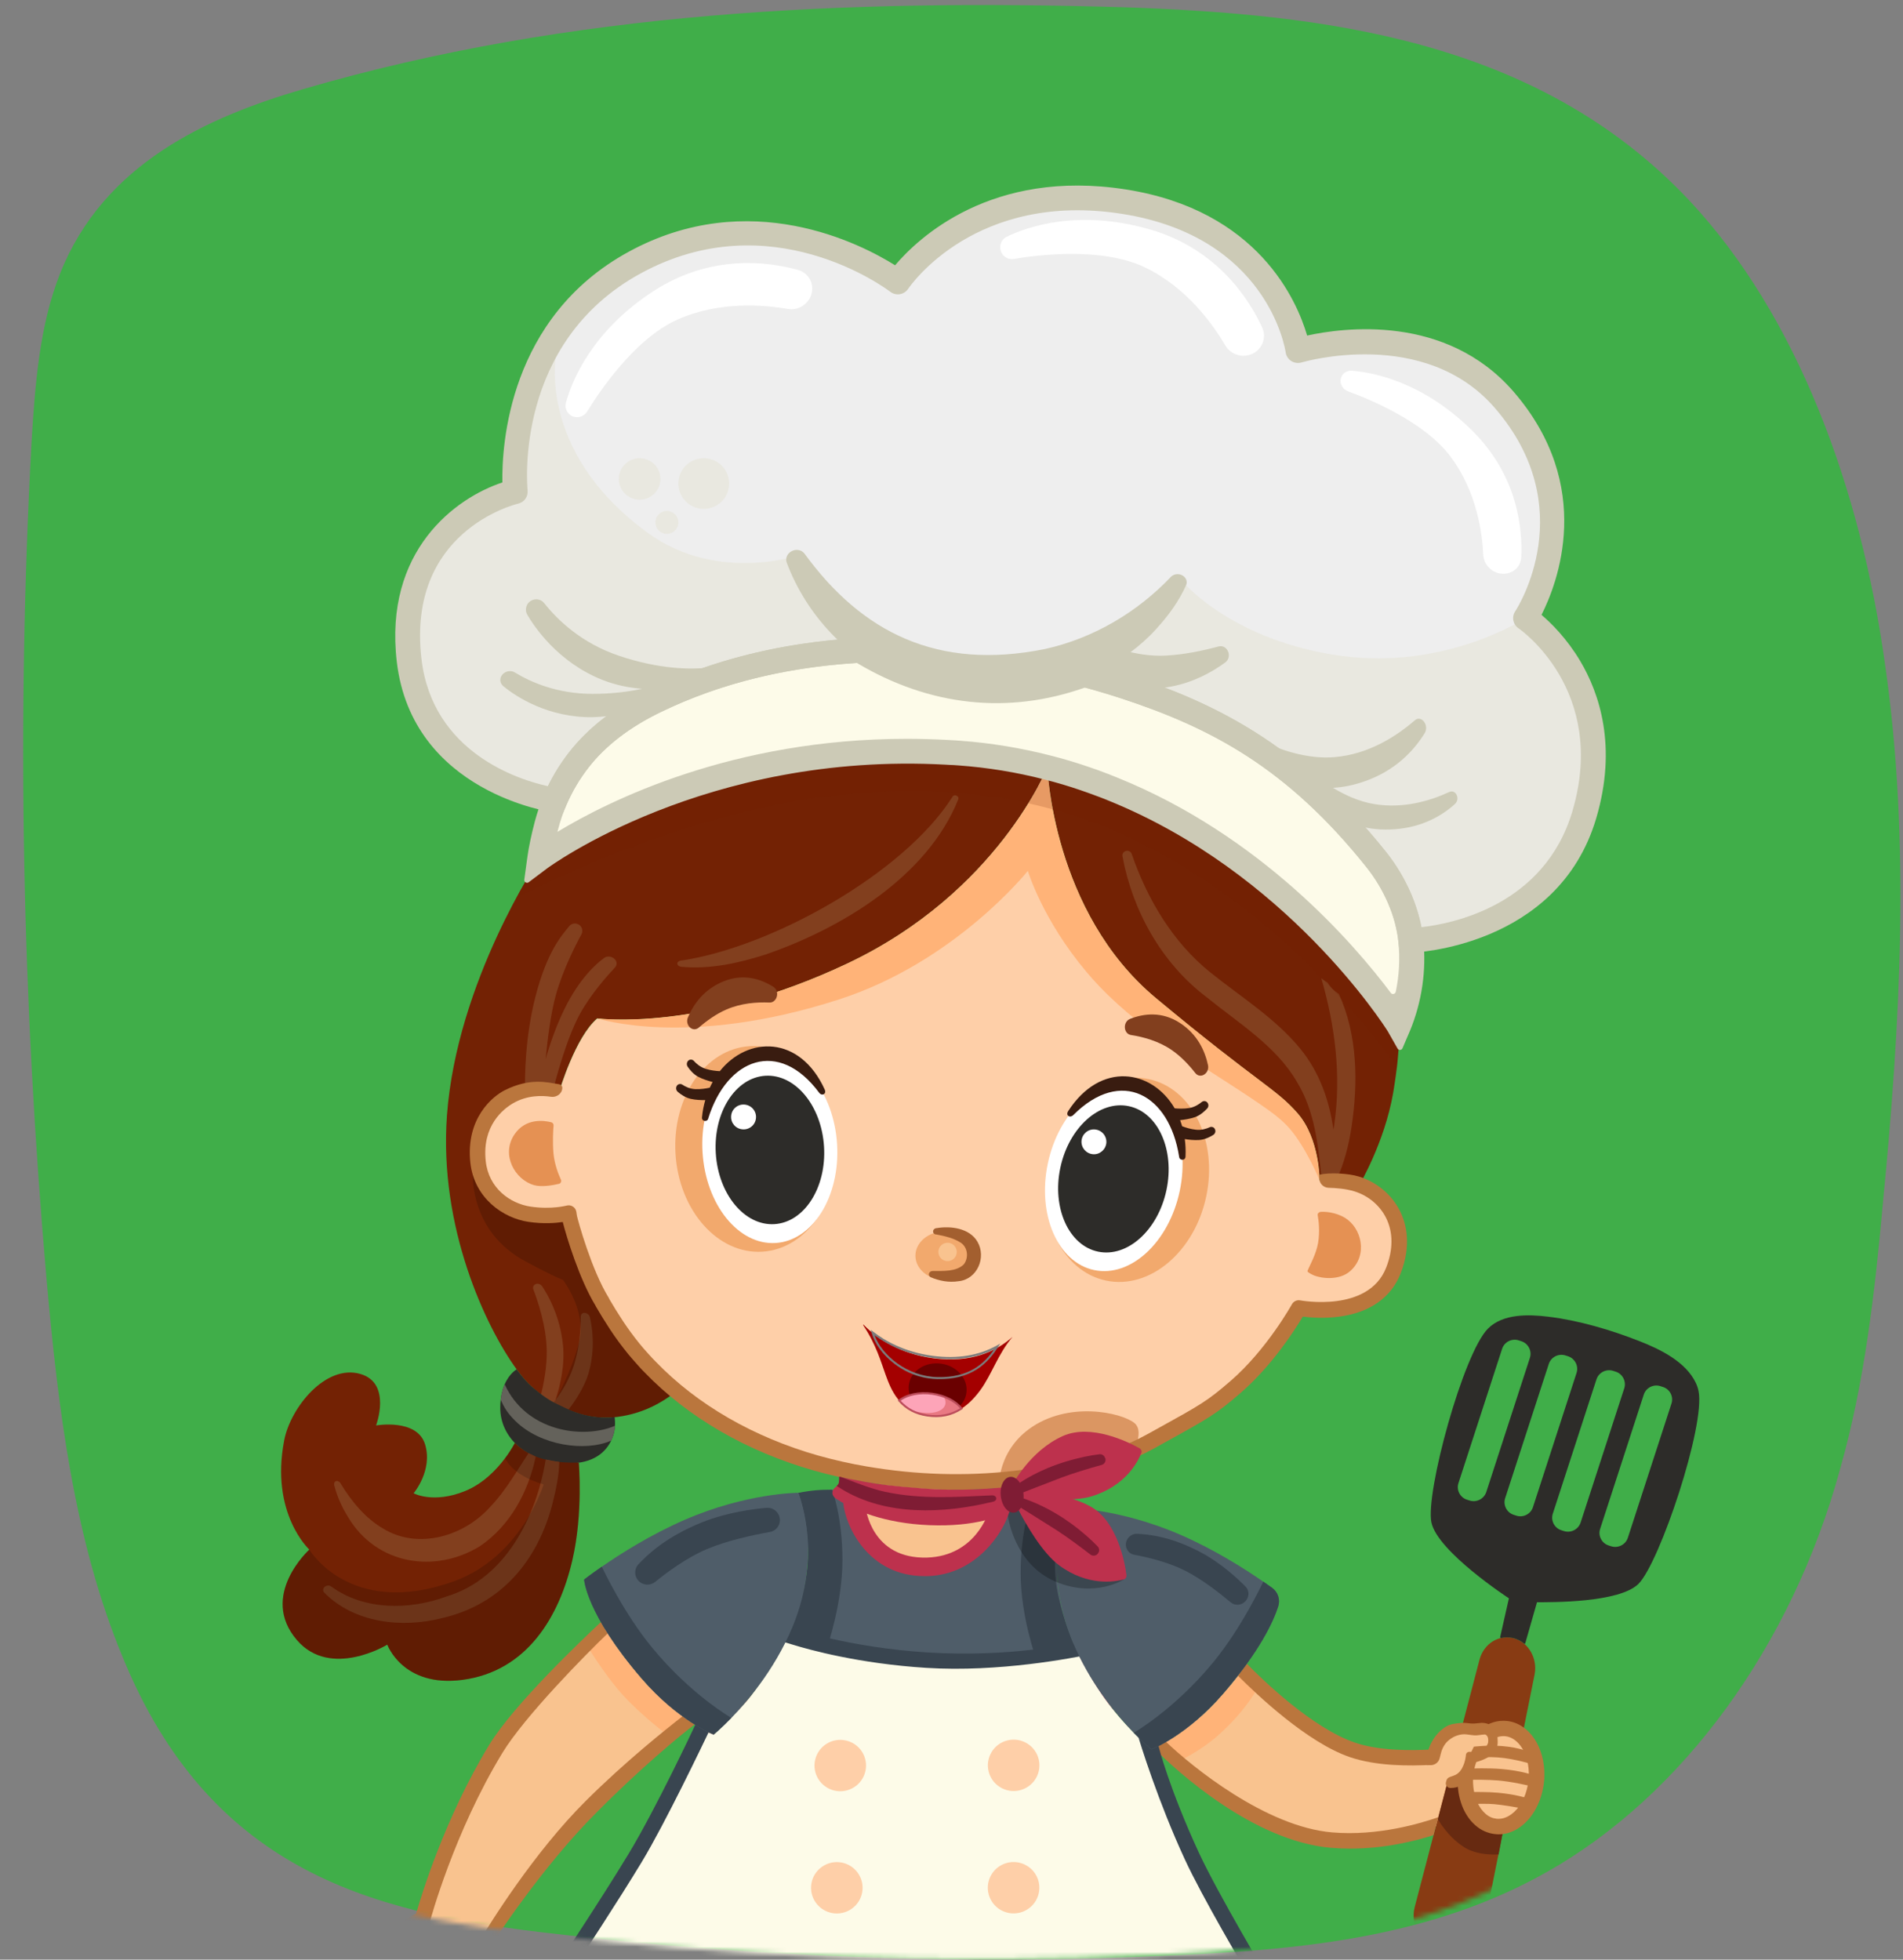 <svg width="369" height="380" viewBox="0 0 369 380" fill="none" xmlns="http://www.w3.org/2000/svg">
<rect x="0" y="0" width="369" height="380" fill="#808080" stroke="none"/>
<path d="M228.574 379.121C252.971 378.001 277.815 375.536 299.973 362.991C326.16 348.204 347.422 319.304 356.823 284.803C361.523 268.224 363.537 250.75 365.104 233.275C368.462 198.774 370.476 163.377 365.552 129.1C360.852 94.823 348.542 61.218 327.503 38.815C297.958 7.45 256.328 2.745 217.831 1.401C164.562 -0.167 110.845 2.073 58.695 17.307C40.342 22.684 20.198 31.645 11.693 52.929C7.665 63.01 6.769 74.66 6.098 86.086C3.188 139.854 4.307 194.07 9.007 247.837C11.246 273.153 14.379 298.693 23.779 321.32C40.566 362.318 71.229 370.608 104.578 374.64C145.761 379.569 187.168 381.137 228.574 379.121Z" fill="#40AE49"/>
<mask id="mask0_342_12179" style="mask-type:alpha" maskUnits="userSpaceOnUse" x="0" y="0" width="365" height="380">
<path d="M224.574 379.121C248.971 378.001 273.815 375.536 295.973 362.991C322.16 348.204 343.422 319.304 352.823 284.803C357.523 268.224 359.537 250.75 361.104 233.275C364.462 198.774 366.476 163.377 361.552 129.1C356.852 94.823 344.542 61.218 323.503 38.815C293.958 7.45 252.328 2.745 213.831 1.401C160.562 -0.167 106.845 2.073 54.695 17.307C36.342 22.684 16.198 31.645 7.693 52.929C3.665 63.01 2.769 74.66 2.098 86.086C-0.812 139.854 0.307 194.07 5.007 247.837C7.246 273.153 10.379 298.693 19.779 321.32C36.566 362.318 67.229 370.608 100.578 374.64C141.761 379.569 183.168 381.137 224.574 379.121Z" fill="#40AE49"/>
</mask>
<g mask="url(#mask0_342_12179)">
<g clip-path="url(#clip0_342_12179)">
<g clip-path="url(#clip1_342_12179)">
<path d="M203.085 148.819C203.085 148.819 193.482 172.982 164.404 186.79C136.022 200.241 115.78 197.483 115.78 197.483C111.567 201.095 108.479 211.486 108.479 211.486C108.479 211.486 103.553 209.743 98.644 212.607C95.181 214.636 91.968 218.746 92.646 225.222C92.967 228.283 94.377 230.685 96.27 232.375C98.126 234.048 100.447 235.062 102.624 235.4C107.051 236.058 110.246 235.169 110.246 235.169C110.246 235.169 111.032 241.592 116.762 252.428C116.78 252.499 116.833 252.552 116.851 252.606C117.047 252.979 117.244 253.335 117.458 253.709C119.136 256.734 121.206 259.474 122.884 261.502C123.348 262.072 123.848 262.641 124.33 263.175C124.491 263.371 124.651 263.548 124.83 263.726C125.508 264.456 125.955 264.919 126.044 264.99C126.062 265.007 130.881 269.954 130.881 269.954C130.881 269.954 127.954 272.552 123.438 273.94C121.117 274.651 118.636 275.025 116.208 274.865C114.495 274.758 112.817 274.367 111.21 273.779C109.871 273.281 108.533 272.658 107.265 271.929C105.48 270.915 103.82 269.669 102.392 268.228C101.553 267.374 100.857 266.449 100.161 265.506C94.199 257.321 85.078 238.016 86.666 216.273C88.594 190.259 104.606 166.452 104.606 166.452C128.793 151.826 154.301 144.531 180.344 145.688C181.683 145.741 183.022 145.812 184.36 145.919C190.608 146.4 196.838 147.378 203.085 148.819Z" fill="#732204"/>
<path d="M106.016 261.947C106.07 264.99 105.445 268.264 104.909 270.381C105.195 270.577 106.284 271.698 110.229 273.352C111.567 271.644 113.335 268.886 114.066 266.467C115.566 261.502 114.763 257.018 114.388 255.435C114.299 255.061 113.995 254.741 113.602 254.616C113.37 254.545 113.12 254.563 112.924 254.688C112.728 254.812 112.621 255.026 112.621 255.239C112.621 257.268 112.424 262.125 110.764 266.164C109.907 268.264 108.765 270.096 107.694 271.52C108.604 268.797 109.568 264.812 109.158 260.773C108.586 255.043 106.087 250.862 105.124 249.421C104.891 249.083 104.499 248.887 104.088 248.94C103.838 248.976 103.624 249.101 103.481 249.314C103.356 249.528 103.321 249.795 103.41 250.026C104.213 252.072 105.945 257.09 106.016 261.947Z" fill="#823F1E"/>
<path opacity="0.17" d="M130.899 269.972C130.899 269.972 127.971 272.57 123.455 273.957C121.135 274.669 118.654 275.043 116.226 274.883C114.512 274.776 112.835 274.384 111.228 273.797C109.889 273.299 108.55 272.676 107.283 271.947L107.712 271.502C107.712 271.502 110.764 266.2 112.281 260.239C113.816 254.278 109.175 248.193 109.175 248.193C109.175 248.193 107.89 247.82 101.803 244.546C91.093 238.781 91.682 227.802 91.682 227.802L96.305 232.393C98.162 234.066 100.482 235.08 102.66 235.418C107.087 236.076 110.282 235.187 110.282 235.187C110.282 235.187 111.067 241.61 116.797 252.446C116.815 252.517 116.869 252.57 116.887 252.624C117.083 252.997 117.279 253.353 117.493 253.727C119.171 256.752 121.242 259.492 122.92 261.52C123.384 262.09 123.884 262.659 124.366 263.193C124.526 263.388 124.687 263.566 124.866 263.744C125.544 264.474 125.99 264.936 126.079 265.008C126.062 265.008 130.899 269.954 130.899 269.972Z" fill="#010202"/>
<path d="M261.794 410.714C256.778 416.194 230.342 441.994 177.773 441.994C126.169 441.994 99.715 418.241 92.289 410.252C90.986 408.846 90.914 406.711 92.128 405.234C94.27 402.618 98.144 397.69 103.874 389.647C106.248 386.338 108.925 382.477 111.96 378.046C114.494 374.328 116.833 370.698 118.993 367.228C130.078 349.293 136.04 335.432 136.04 335.432L138.396 336.34C138.396 336.34 138.681 336.606 144.643 330.005C149.695 324.383 152.962 317.07 152.962 317.07C152.962 317.07 166.956 321.233 179.737 321.91C192.5 322.586 208.708 319.988 208.708 319.988C208.708 319.988 211.849 325.788 215.277 330.735C218.704 335.663 223.274 339.24 223.274 339.24C223.274 339.24 223.541 343.955 233.091 364.15C234.751 367.673 236.75 371.338 238.875 375.004C243.337 382.637 248.46 390.27 252.816 396.426C256.957 402.227 260.384 406.729 261.866 408.668C262.348 409.273 262.312 410.145 261.794 410.714Z" fill="#EB5D73"/>
<path d="M250.62 393.295C241.713 409.237 223.845 435.464 182.558 435.464C119.529 435.464 103.874 389.647 103.874 389.647C106.248 386.338 108.926 382.477 111.96 378.046C114.495 374.328 116.833 370.698 118.993 367.228L154.586 347.496L238.875 375.004C243.32 382.655 246.265 387.156 250.62 393.295Z" fill="#CF4969"/>
<path d="M307.188 158.019C300.155 181.737 273.558 182.359 273.558 182.359C272.987 176.843 270.416 171.114 266.846 166.666C251.638 147.61 236.662 139.211 218.222 133.144C215.616 132.29 212.974 131.507 210.279 130.777C209.333 131.133 208.369 131.454 207.423 131.756C196.088 135.244 184.61 134.585 173.561 129.692C171.258 128.678 169.009 127.486 166.76 126.116C166.189 126.151 165.636 126.187 165.064 126.223C160.191 126.561 155.336 127.201 150.57 128.144H150.552C143.269 129.585 136.183 131.792 129.453 134.817C128.632 135.19 127.811 135.564 126.99 135.973C121.367 138.695 116.084 142.379 112.228 147.361C110.371 149.727 108.836 152.343 107.64 155.154C107.64 155.154 107.444 155.136 107.051 155.065C103.249 154.407 81.865 149.763 79.348 128.055C76.171 100.921 99.911 95.334 99.911 95.334C99.911 95.334 98.537 81.687 105.623 68.395C109.051 61.954 114.495 55.602 123.027 50.941C149.927 36.226 174.097 54.695 174.097 54.695C174.097 54.695 187.698 34.34 217.972 39.108C248.264 43.877 251.709 67.986 251.709 67.986C251.709 67.986 276.771 60.3 291.676 77.523C309.847 98.519 295.817 119.853 295.817 119.853C295.817 119.853 295.835 119.853 295.835 119.87C296.602 120.386 314.578 133.108 307.188 158.019Z" fill="#EEEEEE"/>
<path opacity="0.53" d="M307.187 158.018C300.154 181.736 273.557 182.359 273.557 182.359C272.986 176.843 270.416 171.114 266.846 166.666C251.637 147.61 236.661 139.211 218.222 133.144C215.616 132.29 212.974 131.507 210.279 130.777C209.332 131.133 208.369 131.454 207.423 131.756L206.548 129.852L229.985 113.465C229.985 113.465 239.517 124.336 259.956 127.165C280.394 129.995 295.834 119.853 295.834 119.853C295.834 119.853 295.852 119.853 295.852 119.87C296.602 120.386 314.577 133.108 307.187 158.018Z" fill="#E5E3D3"/>
<path opacity="0.53" d="M175.132 132.219C174.828 131.916 170.651 127.699 165.082 126.222C163.065 125.689 160.869 125.511 158.602 125.991C156.674 126.4 153.836 127.183 150.588 128.126H150.57C143.894 130.083 135.451 132.824 129.471 134.799C125.044 136.275 121.956 137.307 121.956 137.307L108.104 150.136L107.033 155.065C103.231 154.406 81.846 149.763 79.33 128.055C76.17 100.921 99.911 95.334 99.911 95.334C99.911 95.334 98.536 81.687 105.623 68.395L107.943 67.897C107.943 67.897 103.481 87.114 125.526 103.27C139.431 113.465 155.978 107.38 155.978 107.38L173.561 129.692L175.132 132.219Z" fill="#E5E3D3"/>
<path d="M270.184 246.343C266.221 256.467 251.816 253.638 251.816 253.638C251.816 253.638 246.872 262.623 239.553 268.958C234.644 273.21 233.52 273.726 223.113 279.491C215.098 283.921 205.816 285.701 196.641 286.733C187.038 287.818 177.22 287.444 167.813 285.843C164.618 285.309 161.423 284.58 158.299 283.708C146.268 280.292 134.737 274.082 126.062 265.061C125.633 264.634 125.241 264.207 124.83 263.762C124.669 263.584 124.509 263.406 124.33 263.21C123.83 262.677 123.348 262.089 122.884 261.538C121.706 260.097 120.582 258.584 119.564 257.018C118.672 255.648 117.744 254.172 116.869 252.641C116.851 252.588 116.815 252.535 116.78 252.463C113.138 246.592 110.389 236.201 110.389 235.934C110.389 235.88 110.264 235.204 110.264 235.204C110.264 235.204 107.051 236.094 102.642 235.436C98.215 234.777 93.325 231.343 92.664 225.258C91.986 218.799 95.199 214.671 98.662 212.643C103.57 209.796 108.497 211.522 108.497 211.522C108.497 211.522 111.567 201.113 115.798 197.519C115.798 197.519 136.058 200.277 164.422 186.825C193.5 172.982 203.085 148.819 203.085 148.819C203.085 148.819 204.067 176.861 224.148 193.551C244.23 210.259 247.425 211.077 251.656 215.952C255.868 220.81 255.868 228.745 255.868 228.834C255.868 228.834 259.885 228.603 263.026 229.564C268.935 231.379 273.522 237.784 270.184 246.343Z" fill="#FECFA8"/>
<path d="M219.686 281.537C211.385 285.398 204.513 286.644 195.338 287.676C195.32 287.658 193.66 288.832 193.66 288.832C193.66 288.832 193.089 280.772 200.979 276.164C208.868 271.573 218.811 274.367 220.292 276.27C221.685 278.068 219.686 281.537 219.686 281.537Z" fill="#DB9662"/>
<path d="M208.708 320.006C200.461 321.376 189.858 322.372 179.737 321.927C161.227 321.127 152.962 317.088 152.962 317.088C157.424 307.479 157.657 300.184 154.818 289.491C154.818 289.491 168.188 287.729 184.45 288.975C195.731 289.829 203.96 291.679 206.834 292.409C206.566 293.103 202.496 303.689 207.387 316.838C207.78 317.924 208.226 318.974 208.708 320.006Z" fill="#4F5D69"/>
<path d="M164.618 287.427C164.618 287.427 167.456 304.864 181.094 304.134C191.858 303.547 194.946 289.758 194.946 289.758L164.618 287.427Z" fill="#F9C38F"/>
<path d="M281.001 153.588C277.342 155.278 272.183 156.844 266.561 155.937C263.508 155.456 260.67 154.104 258.474 152.77C260.402 152.663 262.509 152.271 264.758 151.453C270.523 149.407 274.076 145.67 276.235 142.201C277.199 140.653 275.611 138.571 274.325 139.692C270.738 142.805 265.418 146.222 258.867 146.809C253.334 147.325 247.747 145.154 244.944 143.855C244.052 143.428 243.105 144.211 243.105 145.385C243.105 145.901 243.284 146.382 243.605 146.72C244.837 148.054 248.3 151.311 253.691 152.414C253.726 152.503 253.726 152.592 253.78 152.681C254.958 154.727 259.778 161.63 270.559 160.794C275.807 160.385 279.573 158.196 282.09 155.937C283.215 154.958 282.322 152.983 281.001 153.588Z" fill="#CCCAB6"/>
<path d="M271.183 198.818C273.361 193.533 274.129 187.875 273.557 182.359C272.986 176.843 270.416 171.132 266.846 166.666C251.637 147.627 236.661 139.229 218.204 133.162C214.402 131.916 210.511 130.813 206.53 129.852C192.714 133.98 180.415 132.699 169.42 125.991C154.657 126.489 140.092 129.585 126.99 135.955C121.349 138.695 116.083 142.378 112.21 147.36C110.353 149.727 108.818 152.36 107.622 155.154C106.962 156.702 106.408 158.303 105.98 159.94C105.319 162.413 104.855 164.655 104.605 166.47C104.605 166.47 135.433 143.197 183.575 145.884L184.057 145.919C184.699 145.937 185.36 145.99 186.02 146.044C192 146.489 197.676 147.449 203.067 148.837C205.495 149.46 207.887 150.172 210.189 150.955C211.528 151.399 212.849 151.88 214.152 152.378L214.206 152.396C214.759 152.609 215.312 152.823 215.848 153.054C250.995 167.289 270.398 197.608 271.13 198.782L271.183 198.818Z" fill="#FDFBE9"/>
<path d="M271.184 198.818L271.166 198.782C264.436 186.879 254.458 177.039 243.48 168.997C236.019 163.534 227.576 158.018 218.775 154.14C215.955 152.876 213.081 151.809 210.225 150.955L203.103 148.837C203.103 148.837 204.085 176.861 224.166 193.569C244.248 210.276 247.443 211.077 251.673 215.952C255.904 220.845 255.886 228.834 255.886 228.834C258.956 228.888 260.616 229.066 263.597 229.76C263.597 229.76 268.453 221.575 270.13 211.985C271.755 202.376 271.184 198.818 271.184 198.818Z" fill="#732204"/>
<path d="M255.868 228.834C255.868 228.834 253.262 222.536 250.085 218.87C248.442 216.966 246.336 215.507 244.283 214.084C233.645 206.789 222.131 200.686 213.153 191.238C212.278 190.33 211.439 189.387 210.636 188.427C202.103 178.285 199.301 168.872 199.301 168.872C199.301 168.872 185.306 186.487 162.708 193.8C133.237 203.337 115.78 197.465 115.78 197.465C115.78 197.465 136.04 200.241 164.422 186.772C193.499 172.982 203.085 148.819 203.085 148.819C203.085 148.819 204.067 176.843 224.148 193.551C244.23 210.259 247.425 211.059 251.655 215.935C255.886 220.845 255.868 228.834 255.868 228.834Z" fill="#FFB378"/>
<path d="M138.485 131.543C139.181 130.653 138.467 129.372 137.325 129.479C133.88 129.834 127.811 129.799 119.975 127.148C112.781 124.71 108.158 120.28 105.534 116.97C104.445 115.6 102.231 116.205 101.999 117.949C101.946 118.394 102.017 118.838 102.249 119.212C103.481 121.329 108.086 128.411 116.869 131.863C119.439 132.877 122.045 133.375 124.526 133.571C121.902 134.123 118.689 134.55 114.905 134.55C108.068 134.55 102.963 132.308 99.84 130.404C98.554 129.621 96.805 130.688 97.037 132.112C97.091 132.468 97.287 132.788 97.573 133.037C99.161 134.372 104.945 138.678 113.406 139.051C122.331 139.443 130.006 134.639 131.595 133.589C131.702 133.518 131.773 133.446 131.863 133.357C134.826 132.948 137.057 132.29 137.914 132.005C138.128 131.881 138.342 131.738 138.485 131.543Z" fill="#CCCAB6"/>
<path d="M147.808 242.721C156.429 242.199 162.873 232.853 162.201 221.847C161.53 210.841 153.998 202.343 145.377 202.866C136.757 203.388 130.313 212.734 130.984 223.739C131.656 234.745 139.188 243.244 147.808 242.721Z" fill="#F2A96D"/>
<path d="M150.391 241.034C157.595 240.597 162.933 232.021 162.314 221.878C161.695 211.736 155.354 203.867 148.151 204.304C140.947 204.741 135.609 213.317 136.228 223.459C136.847 233.602 143.188 241.47 150.391 241.034Z" fill="white"/>
<path d="M150.166 237.376C155.962 237.024 160.268 230.299 159.783 222.353C159.299 214.408 154.207 208.252 148.411 208.603C142.615 208.954 138.309 215.68 138.794 223.625C139.278 231.571 144.37 237.727 150.166 237.376Z" fill="#2D2C29"/>
<path d="M146.589 216.771C146.5 218.105 145.34 219.102 144.001 218.995C142.662 218.906 141.662 217.749 141.77 216.415C141.859 215.08 143.019 214.084 144.358 214.191C145.697 214.298 146.696 215.454 146.589 216.771Z" fill="white"/>
<path d="M233.896 231.999C236.174 221.21 231.17 211.025 222.719 209.252C214.268 207.479 205.57 214.788 203.291 225.578C201.013 236.367 206.017 246.552 214.468 248.325C222.919 250.098 231.617 242.789 233.896 231.999Z" fill="#F2A96D"/>
<path d="M228.753 230.962C230.853 221.018 226.83 211.756 219.768 210.274C212.707 208.793 205.279 215.652 203.18 225.596C201.08 235.539 205.102 244.801 212.164 246.283C219.226 247.765 226.653 240.905 228.753 230.962Z" fill="white"/>
<path d="M226.182 230.763C227.827 222.974 224.554 215.693 218.872 214.501C213.189 213.308 207.249 218.656 205.604 226.446C203.959 234.235 207.232 241.516 212.915 242.708C218.597 243.901 224.537 238.553 226.182 230.763Z" fill="#2D2C29"/>
<path d="M209.708 221.237C209.618 222.571 210.618 223.71 211.939 223.817C213.26 223.924 214.42 222.909 214.527 221.593C214.616 220.258 213.617 219.119 212.296 219.013C210.975 218.906 209.815 219.902 209.708 221.237Z" fill="white"/>
<path d="M207.101 215.49C213.438 205.668 223.416 207.43 227.772 214.92C228.504 214.992 229.557 215.027 230.574 214.867C231.663 214.689 232.502 214.12 233.02 213.693C233.18 213.568 233.377 213.497 233.591 213.515C233.787 213.533 233.984 213.639 234.109 213.799C234.394 214.137 234.376 214.636 234.073 214.956C233.573 215.49 232.734 216.273 231.717 216.629C230.753 216.967 229.628 217.127 228.825 217.216C228.968 217.589 229.093 217.981 229.218 218.39C229.896 218.657 230.878 218.959 231.895 219.066C232.984 219.191 233.966 218.87 234.573 218.586C234.751 218.497 234.965 218.497 235.162 218.568C235.358 218.639 235.501 218.781 235.59 218.977C235.769 219.386 235.626 219.849 235.251 220.08C234.626 220.472 233.609 220.988 232.538 221.059C231.574 221.13 230.503 221.006 229.735 220.881C229.878 221.931 229.932 223.034 229.878 224.191C229.914 225.134 228.664 225.098 228.629 224.262C226.754 212.323 217.437 206.878 208.083 216.255C207.458 216.842 206.601 216.326 207.101 215.49Z" fill="#391C10"/>
<path d="M132.273 186.238C149.57 183.623 175.15 169.477 184.628 154.602C184.985 153.837 186.127 154.353 185.788 155.065C179.773 170.029 163.118 180.046 148.428 185.099C143.216 186.754 137.807 187.982 132.202 187.484C131.077 187.395 130.988 186.309 132.273 186.238Z" fill="#823F1E"/>
<path d="M119.1 185.9C118.565 185.42 117.726 185.348 117.172 185.74C115.566 186.896 112.353 189.779 109.497 195.562C107.819 198.978 106.605 202.519 105.802 205.383C106.159 201.576 106.783 196.54 107.801 192.893C109.158 188.053 111.585 183.302 112.745 181.185C113.102 180.527 112.888 179.726 112.281 179.317C111.657 178.907 110.835 179.032 110.371 179.601C109.015 181.309 106.123 184.316 103.82 193.284C101.821 201.024 101.75 208.817 101.803 211.362C101.803 211.362 103.142 211.041 103.874 211.024C105.32 210.917 106.016 210.97 107.283 211.202C107.39 210.846 109.639 201.682 112.496 196.54C114.62 192.697 117.797 189.156 119.261 187.59C119.707 187.11 119.653 186.38 119.1 185.9Z" fill="#823F1E"/>
<path d="M257.403 190.508C256.957 190.277 256.564 189.992 256.207 189.69C258.867 198.889 260.099 208.515 258.724 218.034C258.671 218.372 258.617 218.71 258.563 219.048C257.76 213.355 255.832 207.857 252.084 203.302C247.211 197.376 240.481 193.231 234.609 188.498C227.379 182.662 222.453 174.335 219.436 165.58C219.293 165.153 218.829 164.904 218.383 164.993C218.365 164.993 218.347 164.993 218.329 165.011C217.865 165.118 217.562 165.58 217.651 166.043C219.596 176.63 225.273 186.79 233.93 193.337C240.089 198.355 247.443 202.821 251.459 209.76C254.976 215.472 255.618 222.198 256.279 228.87C257.26 228.87 258.903 228.995 259.045 229.012C260.634 225.667 261.509 222.144 262.062 218.568C263.365 210.045 263.258 200.668 259.599 192.715C258.671 192.145 257.939 191.38 257.403 190.508Z" fill="#823F1E"/>
<path opacity="0.17" d="M99.929 174.37C100.339 173.694 102.481 173.036 103.142 172.698C106.141 171.203 109.175 169.78 112.245 168.445C122.206 164.086 132.523 160.456 143.073 157.787C168.652 151.328 195.588 151.115 219.793 162.823C236.661 170.99 251.441 183.373 263.526 197.59C266.114 200.65 268.702 203.782 270.898 207.145C270.898 207.145 271.005 205.686 271.166 203.533C271.326 201.38 271.148 198.782 271.148 198.782C271.148 198.782 261.277 181.897 248.014 172.484C234.751 163.054 221.399 153.321 206.994 149.923C192.607 146.506 178.666 144.905 164.832 146.115C150.766 147.343 137.771 151.008 130.417 153.517C118.761 157.502 104.605 166.47 104.605 166.47C104.605 166.47 99.929 174.352 99.929 174.37Z" fill="#732204"/>
<path d="M119.243 276.484C119.243 276.68 119.225 276.875 119.189 277.053C119.136 277.516 118.957 278.388 118.511 279.349C117.529 281.413 115.227 283.904 109.872 283.761C102.035 283.566 96.984 278.69 97.001 272.979C97.001 272.445 97.019 271.929 97.091 271.466V271.449C97.18 270.683 97.323 270.007 97.501 269.402C97.608 269.046 97.733 268.726 97.858 268.442C98.787 266.289 100.179 265.541 100.179 265.541C101.357 267.16 102.428 268.335 103.249 269.011C106.462 271.733 107.533 272 109.39 272.925C112.388 274.438 115.762 275.132 119.1 274.811H119.189C119.243 275.31 119.279 275.861 119.243 276.484Z" fill="#2D2C29"/>
<path d="M119.243 276.484C119.243 276.68 119.225 276.875 119.189 277.053C119.136 277.516 118.957 278.388 118.511 279.349C113.495 281.573 104.802 280.327 99.947 275.559C98.394 274.029 97.787 272.979 97.091 271.449V271.431C97.18 270.666 97.323 269.99 97.501 269.385C97.609 269.029 97.733 268.709 97.858 268.424C101.946 277.516 112.906 279.171 119.243 276.484Z" fill="#64625B"/>
<path d="M135.522 199.245C134.326 200.277 132.755 198.8 133.398 197.27C134.505 194.672 136.54 191.825 140.306 190.295C144.162 188.729 147.535 189.832 149.963 191.362C151.284 192.199 150.695 194.476 149.178 194.405C146.732 194.298 143.698 194.53 140.895 195.739C138.896 196.594 137.022 197.946 135.522 199.245Z" fill="#823F1E"/>
<path d="M231.77 208.07C232.734 209.298 234.573 208.159 234.234 206.54C233.645 203.782 232.199 200.579 228.807 198.373C225.326 196.095 221.81 196.522 219.132 197.572C217.687 198.142 217.812 200.472 219.311 200.704C221.721 201.077 224.666 201.878 227.183 203.604C228.986 204.832 230.557 206.522 231.77 208.07Z" fill="#823F1E"/>
<path d="M107.337 218.248C107.355 217.963 107.176 217.696 106.891 217.625C105.588 217.287 101.928 216.717 99.733 220.009C97.109 223.959 99.858 228.763 103.553 229.813C105.034 230.24 107.248 229.831 108.372 229.564C108.551 229.528 108.693 229.404 108.765 229.244C108.836 229.084 108.836 228.906 108.765 228.745C108.319 227.785 107.533 225.863 107.319 223.657C107.123 221.361 107.265 219.173 107.337 218.248Z" fill="#E59153"/>
<path d="M253.53 246.449C253.441 246.716 254.565 247.232 254.833 247.339C256.315 247.926 259.724 248.336 261.83 246.467C265.329 243.336 263.99 238.069 260.759 236.13C258.939 235.044 256.85 234.92 256.029 235.009C255.868 235.026 255.725 235.115 255.618 235.24C255.511 235.364 255.476 235.525 255.511 235.685C255.69 236.663 255.958 238.781 255.583 241.023C255.19 243.3 253.851 245.578 253.53 246.449Z" fill="#E59153"/>
<path d="M236.251 125.368C233.216 126.187 229.539 126.952 226.023 127.13C223.577 127.254 221.239 126.916 219.222 126.472C220.989 125.137 222.649 123.678 224.113 122.059C226.522 119.426 228.575 116.65 229.985 113.483C230.324 112.735 229.95 111.881 229.129 111.508C228.397 111.187 227.522 111.348 227.022 111.881C220.668 118.571 212.189 123.749 202.567 125.867C181.754 130.048 167.135 122.628 155.996 107.362C155.55 106.739 154.675 106.472 153.89 106.721H153.872C152.765 107.077 152.176 108.163 152.569 109.159C156.3 119.016 164.207 127.984 175.167 132.219C186.056 136.453 198.837 136.044 209.547 131.792C213.367 132.93 220.239 134.407 227.04 133.144C231.342 132.343 234.894 130.422 237.572 128.464C239.053 127.379 238.018 124.888 236.251 125.368Z" fill="#CCCAB6"/>
<path d="M194.213 49.036C193.607 47.898 194.053 46.474 195.213 45.905C199.283 43.93 209.19 40.496 223.006 44.499C236.054 48.271 242.23 58.075 244.729 63.467C245.176 64.41 245.211 65.495 244.837 66.474C244.462 67.452 243.712 68.235 242.748 68.644C240.838 69.481 238.625 68.751 237.572 66.954C235.126 62.791 229.985 55.602 221.846 51.777C213.492 47.844 201.014 49.464 196.605 50.211C195.641 50.389 194.678 49.908 194.213 49.036Z" fill="white"/>
<path d="M259.938 73.876C259.938 72.701 260.92 71.794 262.098 71.883C266.275 72.203 275.825 74.018 285.392 83.43C294.407 92.309 295.246 102.771 294.96 108.109C294.906 109.052 294.478 109.906 293.746 110.493C293.014 111.081 292.068 111.348 291.104 111.241C289.194 111.027 287.695 109.444 287.606 107.575C287.409 103.216 286.303 95.281 281.305 88.59C276.182 81.704 265.293 77.31 261.384 75.886C260.545 75.584 259.956 74.765 259.938 73.876Z" fill="white"/>
<path d="M111.406 80.85C110.175 80.584 109.407 79.338 109.729 78.11C110.907 73.822 114.744 64.267 126.651 56.492C137.878 49.161 149.124 50.78 154.747 52.346C155.728 52.613 156.567 53.289 157.049 54.179C157.531 55.068 157.621 56.136 157.317 57.115C156.692 59.072 154.729 60.264 152.73 59.908C148.071 59.09 139.431 58.36 131.327 61.99C123.009 65.726 116.155 76.046 113.852 79.801C113.316 80.637 112.335 81.064 111.406 80.85Z" fill="white"/>
<path d="M110.978 302.551C108.444 313.476 102.214 324.098 89.647 325.753C78.116 327.265 75.099 318.92 75.099 318.92C75.099 318.92 64.139 325.61 57.606 318.066C50.127 309.419 59.98 300.487 59.98 300.487C59.98 300.487 52.358 293.494 55.107 279.295C56.339 272.908 63.175 264.474 69.887 266.431C76.01 268.21 72.922 276.413 72.922 276.413C72.922 276.413 80.847 275.007 82.418 280.06C83.971 285.131 80.204 289.562 80.204 289.562C80.204 289.562 84.025 291.661 90.219 289.117C93.699 287.694 96.287 284.953 97.912 282.8C99.179 281.11 99.84 279.793 99.84 279.793C102.874 282.889 107.265 283.761 112.228 283.619C112.228 283.619 113.102 293.441 110.978 302.551Z" fill="#732204"/>
<path d="M103.874 282.48C102.446 289.242 98.983 295.789 93.11 299.793C84.31 305.237 72.975 303.369 67.531 294.241C66.299 292.284 65.371 290.22 64.8 287.978C64.639 287.16 65.46 286.893 65.978 287.551C68.138 291.163 70.94 294.49 74.332 296.43C81.151 300.593 90.058 297.853 95.109 292.142C97.93 289.206 100.107 285.416 102.482 281.786L103.874 282.48Z" fill="#823F1E"/>
<path d="M108.444 283.494C107.408 283.352 106.659 283.227 105.82 283.032C103.981 294.063 98.073 306.109 86.631 309.561C79.366 312.266 70.566 312.283 64.247 307.657C63.818 307.337 63.211 307.408 62.854 307.817C62.854 307.817 62.854 307.817 62.837 307.835C62.587 308.12 62.604 308.565 62.872 308.832C68.656 314.668 77.813 315.806 85.756 313.76C97.18 311.127 104.267 302.622 107.123 291.59C107.801 288.832 108.372 286.395 108.444 283.494Z" fill="#823F1E"/>
<path d="M114.602 350.307C102.571 362.299 92.289 378.882 92.289 378.882C92.289 378.882 94.949 385.092 92.932 386.605C90.076 388.758 88.469 382.423 88.469 382.423C88.469 382.423 86.345 386.551 82.757 388.971C81.704 389.683 80.526 390.306 79.348 390.75C78.491 391.071 77.634 391.32 76.759 391.462C76.045 391.587 75.314 391.64 74.635 391.604C73.957 391.587 73.296 391.462 72.672 391.249C71.886 390.999 71.19 390.608 70.565 390.021C70.066 389.558 69.619 388.971 69.262 388.259C69.227 388.188 69.191 388.135 69.173 388.064C65.371 379.95 81.9 372.032 81.9 372.032C81.9 372.032 86.416 354.933 96.091 339.062C101.643 329.952 117.154 315.646 117.154 315.646C122.42 323.938 126.401 328.261 133.559 333.67C133.576 333.67 126.633 338.332 114.602 350.307Z" fill="#F9C38F"/>
<path d="M77.866 378.954C78.026 379.114 78.098 379.345 78.098 379.576C78.08 379.808 77.991 380.021 77.83 380.164C76.866 381.035 75.706 382.174 74.706 383.366C73.26 385.11 71.743 388.864 71.208 390.27C70.708 389.807 70.262 389.22 69.905 388.508C69.869 388.437 69.833 388.384 69.815 388.313C70.155 387.156 71.118 384.345 73.046 381.925C74.135 380.555 75.385 379.505 76.42 378.793C76.866 378.491 77.473 378.544 77.83 378.936L77.866 378.954Z" fill="#BA763D"/>
<path d="M109.157 382.156C109.157 382.156 128.703 424.788 179.308 424.788C229.914 424.788 244.533 384.203 244.533 384.203C244.533 384.203 234.912 368.1 231.11 359.915C225.273 347.3 223.273 339.258 223.273 339.258C223.273 339.258 217.133 333.955 213.277 328.012C210.243 323.351 208.726 320.023 208.726 320.023C208.726 320.023 196.695 323.013 179.755 321.945C163.922 320.949 152.979 317.105 152.979 317.105C152.979 317.105 147.464 326.927 144.643 330.041C141.823 333.155 138.396 336.375 138.396 336.375L136.04 335.468C136.04 335.468 128.614 351.303 123.205 360.253C117.797 369.203 109.157 382.156 109.157 382.156Z" fill="#FDFBE8"/>
<path d="M161.351 288.886C161.351 288.886 163.351 294.063 163.351 302.497C163.351 310.931 160.405 319.347 160.405 319.347L152.944 317.087C152.944 317.087 156.228 309.739 156.657 302.622C157.085 295.505 154.8 289.491 154.8 289.491C157.353 288.975 159.245 288.85 161.351 288.886Z" fill="#394550"/>
<path d="M199.908 291.466C199.908 291.466 197.909 296.643 197.909 305.077C197.909 313.511 200.961 321.82 200.961 321.82C203.764 321.749 205.959 321.216 209.047 320.628C209.047 320.628 205.031 312.319 204.603 305.202C204.174 298.085 206.459 292.071 206.459 292.071L199.908 291.466Z" fill="#394550"/>
<path d="M167.796 343.509C168.43 340.832 166.767 338.148 164.08 337.516C161.394 336.884 158.702 338.542 158.067 341.22C157.433 343.897 159.097 346.581 161.783 347.213C164.469 347.845 167.161 346.187 167.796 343.509Z" fill="#FECFA8"/>
<path d="M165.125 370.153C167.389 368.577 167.942 365.471 166.361 363.215C164.781 360.959 161.665 360.408 159.402 361.983C157.138 363.559 156.585 366.665 158.166 368.921C159.746 371.177 162.862 371.728 165.125 370.153Z" fill="#FECFA8"/>
<path d="M201.027 344.538C202.255 342.074 201.247 339.084 198.775 337.86C196.302 336.636 193.303 337.641 192.075 340.105C190.847 342.57 191.855 345.56 194.327 346.784C196.799 348.008 199.799 347.003 201.027 344.538Z" fill="#FECFA8"/>
<path d="M198.728 370.533C201.209 369.327 202.24 366.345 201.031 363.872C199.821 361.399 196.829 360.371 194.348 361.576C191.867 362.782 190.836 365.764 192.045 368.237C193.254 370.711 196.246 371.738 198.728 370.533Z" fill="#FECFA8"/>
<path d="M288.516 353.332C284.143 354.773 280.894 353.225 280.894 353.225C280.894 353.225 270.148 357.869 258.188 356.837C240.088 355.271 225.255 338.279 225.255 338.279C231.949 334.4 236.215 329.987 240.945 323.778C240.945 323.778 251.191 335.521 262.205 339.311C267.149 341.019 273.343 340.983 278.091 340.717C278.091 340.717 282.465 336.998 285.017 339.044C284.393 340.628 284.071 342.496 284.16 344.471C284.339 348.439 286.106 351.784 288.516 353.332Z" fill="#F9C38F"/>
<path d="M225.255 338.279C225.255 338.279 230.271 335.539 234.358 331.464C238.446 327.39 240.945 323.778 240.945 323.778L244.087 326.856C244.087 326.856 242.07 331.215 236.447 336.286C232.681 339.685 228.521 341.517 228.521 341.517L225.255 338.279Z" fill="#FFB378"/>
<path d="M113.727 318.92C113.727 318.92 116.904 324.347 120.582 328.475C124.259 332.603 129.667 336.624 129.667 336.624L133.576 333.67C133.576 333.67 128.918 330.681 124.437 325.486C119.814 320.112 117.172 315.646 117.172 315.646L113.727 318.92Z" fill="#FFB378"/>
<path d="M282.34 344.595C282.215 344.578 282.09 344.631 282.001 344.738C281.911 344.845 281.876 345.005 281.894 345.165C281.947 345.663 281.929 346.41 281.519 347.318C281.305 347.78 281.037 348.172 280.751 348.474C280.608 348.634 280.573 348.884 280.644 349.097C280.716 349.293 280.894 349.4 281.09 349.364C281.715 349.204 282.447 348.812 282.982 347.958C283.554 347.051 283.786 346.197 283.875 345.61C283.929 345.218 283.732 344.862 283.429 344.791L282.34 344.595Z" fill="black"/>
<path d="M295.549 318.742C294.924 318.226 294.192 317.835 293.371 317.639C292.979 317.532 292.568 317.497 292.157 317.497C291.765 317.497 291.39 317.55 291.015 317.639C289.087 318.084 287.445 319.668 286.874 321.874L274.325 369.773C273.45 373.1 275.307 376.516 278.395 377.281L281.18 377.957C284.161 378.705 287.124 376.658 287.784 373.385L297.548 324.792C298.03 322.443 297.173 320.13 295.549 318.742Z" fill="#883B13"/>
<path d="M329.357 269.758C329.25 269.207 329.072 268.691 328.84 268.192C326.894 264.047 321.896 261.627 317.844 260.043C312.31 257.873 306.116 256.04 300.226 255.328C296.442 254.866 291.443 254.705 288.534 257.623C283.732 262.41 276.36 289.508 277.556 295.22C278.752 300.914 292.586 309.935 292.586 309.935L290.872 317.515L291.051 317.639C291.426 317.55 291.818 317.497 292.193 317.497C292.586 317.497 292.996 317.55 293.407 317.639C294.21 317.835 294.96 318.244 295.585 318.742H295.728L298.03 310.7C300.815 310.682 313.953 310.824 317.701 307.141C321.825 303.031 330.714 276.413 329.357 269.758ZM284.946 290.967L284.446 290.807C283.107 290.38 282.358 288.921 282.804 287.587L291.265 261.556C291.693 260.221 293.157 259.474 294.496 259.919L294.996 260.079C296.334 260.506 297.084 261.965 296.656 263.299L288.195 289.33C287.748 290.665 286.285 291.412 284.946 290.967ZM297.245 292.266C296.816 293.601 295.353 294.348 294.014 293.903L293.514 293.743C292.175 293.316 291.426 291.857 291.854 290.523L300.315 264.492C300.743 263.157 302.207 262.41 303.546 262.837L304.046 262.997C305.384 263.424 306.134 264.883 305.706 266.217L297.245 292.266ZM303.242 296.892L302.743 296.732C301.404 296.305 300.654 294.846 301.1 293.512L309.561 267.481C309.99 266.146 311.454 265.399 312.792 265.826L313.292 265.986C314.631 266.413 315.381 267.872 314.952 269.207L306.491 295.238C306.045 296.59 304.599 297.32 303.242 296.892ZM324.109 272.16L315.648 298.191C315.22 299.526 313.756 300.273 312.417 299.846L311.918 299.686C310.579 299.259 309.829 297.8 310.275 296.465L318.736 270.434C319.165 269.1 320.629 268.353 321.967 268.797L322.467 268.958C323.806 269.385 324.538 270.826 324.109 272.16Z" fill="#2D2C29"/>
<path d="M271.398 184.815L271.166 182.608C270.666 177.715 268.399 172.449 264.972 168.16C249.603 148.908 234.859 141.151 217.455 135.439C215.134 134.674 212.742 133.962 210.386 133.322C195.481 138.606 180.219 136.952 166.153 128.553C152.141 129.425 139.342 132.628 128.061 138.108C122.081 141.008 117.387 144.62 114.12 148.837C112.388 151.061 110.943 153.499 109.836 156.097L109.122 157.769L107.319 157.538C107.051 157.502 79.919 153.748 76.938 128.322C74.421 106.793 88.291 96.562 97.412 93.555C97.287 86.331 98.626 61.545 121.867 48.841C145.322 36.012 167.028 47.346 173.561 51.439C177.97 46.243 192.197 32.632 218.347 36.742C243.998 40.781 251.513 58.396 253.458 65.068C260.438 63.538 280.377 60.816 293.479 75.94C309.383 94.32 301.94 113.234 298.905 119.23C300.762 120.813 303.796 123.785 306.402 128.162C310.097 134.372 313.649 144.709 309.508 158.695C302.065 183.783 273.915 184.743 273.629 184.743L271.398 184.815ZM210.154 128.286L210.886 128.482C213.581 129.194 216.294 130.012 218.954 130.884C234.716 136.062 251.656 143.82 268.72 165.171C272.183 169.513 274.611 174.726 275.593 179.797C281.751 179.103 299.476 175.545 304.885 157.342C311.846 133.838 294.639 121.952 294.46 121.845C293.372 121.116 293.068 119.639 293.8 118.554C294.335 117.753 306.581 98.412 289.837 79.089C276.164 63.289 252.62 70.21 252.387 70.281C251.709 70.477 250.995 70.388 250.388 70.014C249.799 69.641 249.389 69.018 249.299 68.324C249.157 67.417 245.64 45.887 217.58 41.475C189.287 37.026 176.613 55.246 176.096 56.011C175.721 56.563 175.15 56.937 174.489 57.043C173.829 57.15 173.168 56.99 172.633 56.581C171.687 55.869 149.338 39.268 124.187 53.04C99.768 66.403 102.196 93.928 102.303 95.103C102.428 96.295 101.643 97.398 100.465 97.665C99.59 97.878 78.848 103.163 81.722 127.77C83.864 146.044 100.732 151.239 106.23 152.449C107.373 150.118 108.747 147.912 110.336 145.884C114.066 141.097 119.314 137.023 125.972 133.802C138.021 127.948 151.712 124.55 166.653 123.714L167.403 123.678L168.045 124.07C181.219 132.148 195.535 133.696 209.458 128.553L210.154 128.286Z" fill="#CCCAB6"/>
<path d="M271.951 203.266C271.773 203.675 271.202 203.711 270.987 203.319L269.077 199.956C268.346 198.8 249.496 169.246 214.974 155.261C214.509 155.065 214.045 154.887 213.599 154.709L213.367 154.62C211.814 154.033 210.618 153.606 209.476 153.214C207.191 152.432 204.87 151.738 202.514 151.15C197.088 149.745 191.501 148.837 185.878 148.428C185.253 148.375 184.61 148.339 184.003 148.321L183.432 148.286C136.843 145.706 106.391 168.178 106.087 168.392L102.517 171.079C102.143 171.363 101.589 171.043 101.661 170.58L102.267 166.15C102.535 164.21 103.035 161.844 103.695 159.335C104.16 157.574 104.749 155.848 105.445 154.229C106.712 151.239 108.372 148.446 110.354 145.901C114.084 141.115 119.332 137.041 125.99 133.82C138.789 127.593 153.39 124.158 169.384 123.607L170.098 123.589L170.723 123.963C181.165 130.35 192.661 131.525 205.888 127.575L206.513 127.397L207.137 127.557C211.225 128.536 215.223 129.674 219.008 130.92C234.769 136.098 251.709 143.855 268.774 165.207C272.772 170.207 275.396 176.381 275.986 182.146C276.61 188.124 275.718 194.209 273.451 199.761L271.951 203.266ZM175.775 143.268C178.363 143.268 181.005 143.339 183.718 143.482L184.253 143.517C184.842 143.535 185.539 143.588 186.217 143.642C192.125 144.069 198.016 145.047 203.692 146.506C206.156 147.129 208.619 147.859 210.993 148.677C212.171 149.069 213.456 149.531 215.027 150.136L215.331 150.261C215.83 150.456 216.312 150.652 216.794 150.848C244.498 162.075 262.526 182.982 269.684 192.537C269.952 192.91 270.541 192.768 270.648 192.323C271.309 189.138 271.487 185.847 271.148 182.608C270.648 177.715 268.381 172.449 264.954 168.16C249.585 148.908 234.841 141.151 217.437 135.439C214.01 134.318 210.404 133.286 206.709 132.379C206.62 132.361 206.53 132.361 206.441 132.379C192.661 136.311 180.041 135.012 168.92 128.5C168.831 128.447 168.724 128.429 168.634 128.429C153.658 129.052 140.003 132.308 128.043 138.126C122.063 141.026 117.369 144.638 114.102 148.855C112.371 151.079 110.925 153.517 109.818 156.115C109.211 157.52 108.694 159.033 108.283 160.581C108.212 160.83 108.158 161.079 108.087 161.31C118.011 155.296 142.073 143.268 175.775 143.268Z" fill="#CCCAB6"/>
<path d="M278.199 340.663C278.449 338.831 279.52 337.158 281.037 336.144C281.787 335.646 282.644 335.308 283.518 335.201C284.518 335.076 285.482 335.432 286.481 335.29C288.088 335.058 289.302 335.361 288.927 337.478C288.463 340.112 284.429 340.503 284.429 340.503C284.429 340.503 284.357 345.147 281.108 345.343C279.002 345.467 278.127 343.475 278.145 341.553C278.145 341.25 278.163 340.948 278.199 340.663Z" fill="#F9C38F"/>
<path d="M179.237 305.629C168.42 305.629 163.975 296.056 163.511 291.483L167.831 292.195C167.867 292.604 169.027 302.337 179.755 302.035C189.144 301.75 191.661 293.298 191.679 293.209L195.731 293.138C194.642 296.964 189.465 305.344 179.862 305.629C179.648 305.629 179.434 305.629 179.237 305.629Z" fill="#BD314D"/>
<path d="M183.2 248.211C186.345 248.211 188.894 246.1 188.894 243.496C188.894 240.892 186.345 238.781 183.2 238.781C180.055 238.781 177.506 240.892 177.506 243.496C177.506 246.1 180.055 248.211 183.2 248.211Z" fill="#F2A96D"/>
<path d="M181.701 238.14C184.271 237.713 187.966 238.105 189.537 240.791C191.304 243.834 189.483 248.069 185.895 248.442C183.914 248.745 182.147 248.371 180.469 247.677C179.862 247.339 180.076 246.521 180.79 246.467C182.914 246.45 185.396 246.627 186.877 245.186C187.913 243.87 187.68 241.663 186.02 240.809C184.824 240.097 183.307 239.706 181.611 239.386C180.665 239.386 180.719 238.158 181.701 238.14Z" fill="#A35F2F"/>
<path d="M159.923 211.291C155.086 200.65 144.965 200.935 139.574 207.714C138.842 207.679 137.807 207.572 136.807 207.252C135.754 206.914 135.005 206.237 134.558 205.739C134.416 205.579 134.237 205.49 134.023 205.472C133.826 205.455 133.612 205.526 133.469 205.668C133.148 205.971 133.095 206.451 133.327 206.825C133.737 207.43 134.451 208.319 135.415 208.817C136.325 209.298 137.414 209.618 138.182 209.814C137.986 210.17 137.807 210.543 137.629 210.917C136.915 211.077 135.897 211.237 134.88 211.202C133.773 211.166 132.863 210.703 132.309 210.33C132.131 210.223 131.934 210.17 131.72 210.223C131.524 210.259 131.345 210.383 131.238 210.561C131.006 210.935 131.078 211.415 131.417 211.718C131.97 212.198 132.898 212.856 133.951 213.088C134.897 213.301 135.968 213.337 136.754 213.319C136.468 214.333 136.236 215.419 136.129 216.575C135.951 217.5 137.2 217.66 137.343 216.842C140.949 205.294 150.963 201.273 158.852 211.913C159.352 212.589 160.298 212.18 159.923 211.291Z" fill="#391C10"/>
<path d="M183.736 244.546C184.722 244.546 185.521 243.749 185.521 242.766C185.521 241.784 184.722 240.987 183.736 240.987C182.75 240.987 181.951 241.784 181.951 242.766C181.951 243.749 182.75 244.546 183.736 244.546Z" fill="#F9C38F"/>
<path d="M271.523 234.955C269.952 231.717 267.006 229.226 263.472 228.14C261.437 227.518 257.831 227.34 255.868 227.785L255.832 228.354C255.743 229.404 256.564 230.293 257.617 230.329C259.027 230.365 260.937 230.507 262.58 231.005C265.329 231.841 267.595 233.763 268.809 236.254C270.148 239.012 270.148 242.321 268.791 245.791C265.346 254.616 252.244 252.179 252.119 252.161C251.477 252.036 250.834 252.339 250.513 252.908C250.459 252.997 245.622 261.734 238.571 267.819C234.055 271.715 232.93 272.338 224.077 277.231L222.363 278.174C214.045 282.765 204.138 284.366 196.462 285.238C187.18 286.288 177.631 286.003 168.063 284.366C164.903 283.832 161.762 283.121 158.709 282.267C146.107 278.69 135.183 272.392 127.115 264.011C126.722 263.62 126.329 263.21 125.919 262.748C125.776 262.588 125.633 262.445 125.437 262.214C124.955 261.698 124.491 261.129 124.044 260.595C122.866 259.136 121.777 257.659 120.813 256.2C119.742 254.563 118.939 253.264 118.207 252.001C118.189 251.965 118.172 251.912 118.154 251.894L118.047 251.681C114.673 246.218 112.085 236.734 111.87 235.756C111.853 235.631 111.817 235.418 111.746 234.955C111.674 234.546 111.424 234.172 111.067 233.959C110.71 233.727 110.282 233.674 109.871 233.781C109.836 233.781 106.926 234.582 102.874 233.977C98.947 233.389 94.734 230.436 94.181 225.116C93.449 218.248 97.626 215.027 99.447 213.959C102.249 212.323 105.159 212.429 106.801 212.678C107.908 212.856 108.997 212.091 109.032 210.97C109.05 210.597 108.747 210.294 108.372 210.241C106.212 209.92 102.892 208.924 97.93 211.38C95.52 212.572 90.29 216.842 91.2 225.436C91.932 232.304 97.537 236.201 102.446 236.93C105.284 237.357 107.658 237.179 109.122 236.966C109.853 239.884 112.388 248.14 115.458 253.157L115.583 253.406C116.351 254.741 117.208 256.129 118.332 257.855C119.35 259.403 120.51 260.968 121.759 262.516C122.241 263.104 122.759 263.691 123.205 264.189C123.402 264.42 123.562 264.598 123.723 264.776C124.134 265.257 124.58 265.719 124.99 266.128C133.416 274.865 144.804 281.466 157.906 285.185C161.066 286.074 164.314 286.822 167.581 287.355C173.561 288.37 179.558 288.886 185.485 288.886C189.305 288.886 193.089 288.672 196.837 288.245C204.799 287.338 215.08 285.683 223.863 280.825L225.558 279.882C234.448 274.972 235.804 274.224 240.552 270.114C246.693 264.794 251.138 257.801 252.619 255.31C254.065 255.488 256.76 255.72 259.724 255.31C265.65 254.51 269.755 251.609 271.594 246.93C273.7 241.485 272.719 237.411 271.523 234.955Z" fill="#BA763D"/>
<path d="M196.766 292.551C194.142 294.099 189.037 296.092 180.255 295.754C171.347 295.398 165.6 292.8 162.583 290.914C162.404 290.79 162.083 290.629 161.833 290.38C161.53 290.113 161.316 289.704 161.458 289.188C161.458 289.135 161.476 289.099 161.476 289.064C161.494 288.993 161.53 288.939 161.565 288.886C161.726 288.583 162.012 288.388 162.244 288.174V288.156C162.458 287.978 162.636 287.765 162.672 287.445C162.726 287 162.761 286.804 162.726 286.377C162.726 286.377 165.207 286.893 167.563 287.32C170.83 287.889 172.686 288.138 178.541 288.601C186.342 289.242 192.839 288.619 196.82 288.21C196.82 288.21 196.355 288.459 196.427 289.793C196.427 289.953 196.445 290.149 196.463 290.38C196.516 291.092 196.605 292.088 196.766 292.551Z" fill="#BD314D"/>
<path d="M192.554 291.199C182.986 293.53 171.883 294.028 163.208 288.761C162.887 288.565 162.565 288.37 162.244 288.156V288.138C162.458 287.96 162.637 287.747 162.673 287.427C162.726 286.982 162.744 286.786 162.726 286.341L163.083 286.412C165.761 287.427 168.795 288.672 171.58 289.277C178.577 290.772 185.235 290.291 192.322 289.971C193.286 289.9 193.536 290.985 192.554 291.199Z" fill="#7F1C34"/>
<path d="M196.231 288.067C196.231 288.067 199.658 281.324 206.102 278.459C211.564 276.021 218.847 279.651 220.935 280.825C221.292 281.021 221.453 281.413 221.31 281.751C220.668 283.405 218.311 288.121 211.689 290.149C206.263 291.804 195.856 289.633 195.856 289.633L196.231 288.067Z" fill="#BD314D"/>
<path d="M214.295 282.783C214.17 282.267 213.688 281.929 213.171 282C211.475 282.213 209.208 282.64 206.423 283.494C199.908 285.505 196.07 288.726 196.07 288.726L195.695 289.669L197.034 289.935C197.034 289.935 202.264 287.871 205.888 286.501C208.101 285.665 211.261 284.722 213.617 284.064C214.152 283.921 214.474 283.37 214.349 282.836C214.313 282.818 214.295 282.8 214.295 282.783Z" fill="#7F1C34"/>
<path d="M134.683 334.4C133.577 333.671 132.345 332.817 132.345 332.817C129.239 335.236 121.224 341.606 113.549 349.257C103.499 359.275 94.967 373.011 92.45 377.246C91.986 378.029 91.861 378.989 92.129 379.861C92.682 381.658 93.467 384.701 92.646 385.519C92.146 386.018 91.397 385.964 91.397 385.964C89.737 385.822 89.005 383.028 89.005 383.028C88.987 382.993 88.987 382.939 88.969 382.904C88.88 382.601 88.63 382.388 88.344 382.352C88.059 382.317 87.737 382.441 87.577 382.708C87.559 382.744 85.167 385.59 81.936 387.779C80.972 388.437 79.901 388.989 78.83 389.398C78.009 389.718 77.259 389.914 76.51 390.039C75.903 390.146 75.296 390.199 74.707 390.163C74.171 390.146 73.653 390.057 73.154 389.879C72.547 389.683 72.047 389.398 71.619 388.989C71.262 388.651 70.94 388.242 70.655 387.708L70.566 387.494C67.477 380.911 82.436 373.527 82.597 373.456C82.989 373.26 83.293 372.904 83.4 372.495C83.453 372.335 87.987 355.414 97.412 339.916C101.714 332.834 113.692 320.7 117.833 316.732C117.279 315.824 117.065 315.486 116.512 314.543C112.906 317.942 99.679 330.45 94.86 338.35C86.256 352.478 81.633 367.744 80.686 371.071C77.527 372.691 64.014 380.235 67.799 388.651C67.852 388.811 67.906 388.936 67.959 389.007C68.388 389.843 68.941 390.59 69.584 391.178C70.333 391.889 71.226 392.405 72.225 392.725C72.993 392.992 73.796 393.135 74.617 393.17C74.796 393.188 74.975 393.188 75.153 393.188C75.796 393.188 76.438 393.135 77.045 393.01C77.955 392.868 78.901 392.619 79.919 392.227C81.186 391.747 82.489 391.089 83.65 390.288C85.595 388.971 87.13 387.227 88.184 385.804C88.79 386.943 89.647 388.046 90.808 388.455C91.825 388.811 92.914 388.598 93.878 387.868C96.305 386.035 94.877 381.338 94.003 379.096C96.02 375.947 105.266 361.837 115.709 351.428C124.134 342.923 131.988 336.429 134.683 334.4Z" fill="#BA763D"/>
<path d="M261.705 340.717C266.9 342.496 273.219 342.46 277.699 342.229C277.735 341.055 277.895 339.88 278.199 338.759C277.931 338.937 277.699 339.115 277.521 339.258C273.308 339.471 267.382 339.507 262.687 337.905C254.512 335.094 244.926 325.877 241.784 322.639C241.784 322.639 240.624 324.08 240.071 324.97C243.748 328.653 253.423 337.852 261.705 340.717Z" fill="#BA763D"/>
<path d="M278.413 354.168L278.913 352.371C275.593 353.545 267.168 356.09 258.296 355.325C245.426 354.221 231.092 342.549 226.094 337.763C225.077 338.243 223.756 339.008 223.756 339.008C228.343 343.635 243.105 357.015 258.046 358.314C259.296 358.421 260.545 358.474 261.759 358.474C268.56 358.474 274.415 356.997 277.967 355.858C277.967 355.876 278.235 354.844 278.413 354.168Z" fill="#BA763D"/>
<path opacity="0.53" d="M124.027 96.9C126.255 96.9 128.061 95.099 128.061 92.878C128.061 90.657 126.255 88.857 124.027 88.857C121.799 88.857 119.993 90.657 119.993 92.878C119.993 95.099 121.799 96.9 124.027 96.9Z" fill="#E5E3D3"/>
<path opacity="0.53" d="M131.483 101.813C131.766 100.617 131.024 99.419 129.824 99.137C128.625 98.855 127.423 99.595 127.14 100.79C126.857 101.986 127.6 103.184 128.799 103.466C129.998 103.748 131.2 103.008 131.483 101.813Z" fill="#E5E3D3"/>
<path opacity="0.53" d="M141.324 94.554C141.76 91.877 139.936 89.354 137.25 88.92C134.564 88.485 132.034 90.303 131.598 92.98C131.162 95.658 132.986 98.18 135.672 98.615C138.358 99.049 140.888 97.231 141.324 94.554Z" fill="#E5E3D3"/>
<path d="M245.818 383.42C245.729 383.26 236.197 367.299 232.466 359.257C226.772 346.926 224.737 338.937 224.719 338.866L224.612 338.404L224.255 338.101C224.202 338.048 218.24 332.87 214.527 327.176C211.599 322.675 210.1 319.418 210.082 319.383L209.565 318.244L208.351 318.547C208.226 318.582 196.32 321.465 179.826 320.433C164.404 319.454 153.551 315.718 153.444 315.682L152.248 315.255L151.623 316.358C151.605 316.411 148.481 314.276 146.982 316.785C149.088 317.532 153.64 318.902 153.64 318.902C156.924 319.917 166.581 322.603 179.63 323.422C193.767 324.312 207.976 321.5 211.457 320.788C212.153 322.159 214.902 323.422 216.972 326.589C220.417 331.891 219.132 334.863 220.525 336.108C221.042 337.994 224.612 349.471 229.735 360.538C233.127 367.886 240.999 381.231 242.855 384.345C241.873 386.694 238 395.181 229.717 403.561C220.828 412.565 204.852 423.312 179.291 423.312C133.898 423.312 113.745 387.85 110.871 382.281C112.763 379.434 119.814 368.705 124.455 361.036C128.953 353.581 136.129 338.581 138.021 334.631L135.236 333.564L134.647 334.827C134.576 334.987 127.204 350.698 121.884 359.488C116.547 368.313 107.961 381.213 107.89 381.356L107.426 382.05L107.765 382.815C107.961 383.242 128.293 426.319 179.291 426.319C230.36 426.319 245.765 385.163 245.925 384.736L246.157 384.078L245.818 383.42Z" fill="#394550"/>
<path d="M154.265 313.956C151.016 322.675 145.411 329.418 141.806 333.137C139.789 335.219 138.378 336.357 138.378 336.357C138.378 336.357 131.47 333.688 124.42 325.486C113.602 312.924 113.263 306.305 113.263 306.305C113.263 306.305 114.531 305.309 116.69 303.814C120.189 301.376 126.062 297.64 132.702 294.74C144.769 289.491 154.693 289.473 154.801 289.473C154.801 289.491 159.335 300.344 154.265 313.956Z" fill="#4F5D69"/>
<path d="M141.806 333.119C139.789 335.201 138.378 336.339 138.378 336.339C138.378 336.339 131.47 333.671 124.42 325.468C113.602 312.906 113.263 306.287 113.263 306.287C113.263 306.287 114.531 305.291 116.69 303.796C116.833 304.063 120.867 312.764 126.544 319.614C134.023 328.671 141.806 333.119 141.806 333.119Z" fill="#394550"/>
<path d="M244.962 306.714C241.463 304.277 235.59 300.54 228.95 297.64C216.883 292.391 206.959 292.373 206.851 292.373C206.851 292.373 206.851 292.391 206.834 292.409C206.566 293.103 202.496 303.689 207.387 316.838C207.78 317.924 208.244 318.974 208.708 320.006C211.992 327.194 216.687 332.781 219.846 336.019C221.863 338.101 223.274 339.24 223.274 339.24C223.274 339.24 230.182 336.571 237.232 328.368C244.319 320.13 246.907 314.454 247.853 311.518C248.282 310.184 247.8 308.725 246.657 307.906C246.175 307.568 245.604 307.159 244.962 306.714Z" fill="#4F5D69"/>
<path d="M219.847 336.001C221.864 338.083 223.274 339.222 223.274 339.222C223.274 339.222 230.182 336.553 237.233 328.35C244.319 320.112 246.908 314.436 247.854 311.501C248.282 310.166 247.8 308.707 246.658 307.889C246.176 307.55 245.605 307.141 244.962 306.696C244.819 306.963 240.785 315.664 235.109 322.514C227.629 331.553 219.847 336.001 219.847 336.001Z" fill="#394550"/>
<path opacity="0.17" d="M110.978 302.551C108.443 313.476 102.214 324.098 89.647 325.753C78.116 327.265 75.099 318.92 75.099 318.92C75.099 318.92 64.139 325.61 57.606 318.066C50.127 309.419 59.98 300.487 59.98 300.487C59.98 300.487 67.834 313.796 87.844 306.696C101.125 301.999 105.409 287.854 105.409 287.854C102.285 286.946 99.358 285.363 97.912 282.8C99.179 281.11 99.84 279.793 99.84 279.793C102.874 282.889 107.265 283.761 112.228 283.619C112.228 283.619 113.102 293.441 110.978 302.551Z" fill="#010202"/>
<path d="M280.502 346.339L278.824 352.762C278.824 352.762 280.555 356.054 283.893 358.189C286.589 359.933 290.551 359.613 290.587 359.595L292.015 351.802L285.625 345.165L280.502 346.339Z" fill="#672A11"/>
<path d="M297.959 344.453C297.959 344.791 297.941 345.129 297.887 345.485C297.852 345.841 297.798 346.197 297.727 346.553C297.548 347.514 297.263 348.421 296.888 349.239C296.888 349.239 296.888 349.239 296.87 349.239C296.584 349.916 296.227 350.538 295.817 351.108C294.3 353.207 292.193 354.435 289.998 354.168C288.909 354.044 287.927 353.599 287.088 352.869C286.267 352.157 285.607 351.232 285.089 350.111C284.785 349.4 284.536 348.634 284.375 347.816C284.196 346.962 284.125 346.054 284.143 345.129C284.161 344.738 284.179 344.346 284.214 343.937C284.25 343.599 284.303 343.279 284.375 342.959C284.643 341.482 285.16 340.129 285.839 338.991C287.356 336.464 289.676 334.952 292.104 335.219C295.62 335.628 298.102 339.649 297.959 344.453Z" fill="#F9C38F"/>
<path d="M285.785 338.706C285.785 338.706 288.517 338.368 291.194 338.581C294.871 338.866 296.781 339.863 296.781 339.863L297.192 340.841L297.549 342.247C297.549 342.247 293.764 341.019 290.462 340.788C287.16 340.556 284.518 341.055 284.518 341.055C284.786 340.859 285.785 338.706 285.785 338.706Z" fill="#BA763D"/>
<path d="M297.959 344.453C297.959 344.791 297.941 345.129 297.888 345.485C297.852 345.841 297.798 346.197 297.727 346.553L297.709 346.571C296.031 346.143 293.104 345.485 290.462 345.254C288.552 345.094 285.892 345.094 284.143 345.147C284.161 344.756 284.179 344.364 284.214 343.955C284.25 343.617 284.304 343.297 284.375 342.976C285.535 342.923 288.659 342.816 291.265 343.048C295.139 343.386 297.424 344.24 297.959 344.453Z" fill="#BA763D"/>
<path d="M296.853 348.937C296.567 349.613 296.21 350.236 295.799 350.805C293.907 350.414 291.319 349.987 289.659 349.844C288.481 349.755 286.607 349.773 285.071 349.809C284.768 349.097 284.518 348.332 284.357 347.514C285.964 347.478 288.606 347.46 290.48 347.638C293.836 347.941 295.996 348.617 296.853 348.937Z" fill="#BA763D"/>
<path d="M289.694 335.041C288.588 333.902 287.177 334.062 286.606 334.151C286.285 334.204 285.571 334.24 285.142 334.204C284.607 334.151 283.929 334.026 283.268 334.098C282.179 334.222 281.18 334.276 280.216 334.916C278.341 336.162 277.038 338.243 276.735 340.485C276.681 340.841 276.664 341.197 276.664 341.553C276.664 341.855 276.681 341.998 276.717 342.3C276.771 342.3 276.985 342.282 277.038 342.282C277.146 342.282 277.288 342.282 277.431 342.282C278.234 342.282 278.948 341.749 279.145 340.966C279.198 340.752 279.27 340.521 279.323 340.29C279.323 340.272 279.323 340.272 279.323 340.254C279.555 339.258 279.984 338.297 280.751 337.603C281.572 336.855 282.643 336.357 283.768 336.304C284.714 336.268 285.678 336.624 286.588 336.482C286.999 336.428 287.82 336.322 287.945 336.339C288.677 336.517 288.623 337.674 288.552 337.905C288.123 339.507 286.16 339.809 284.964 339.702C284.607 339.667 284.268 339.934 284.25 340.307C284.25 340.396 284.232 340.467 284.232 340.485C284.143 341.144 284 341.784 283.732 342.389C283.429 343.119 282.947 343.83 282.197 344.186C282.054 344.257 281.537 344.453 281.108 344.595C280.787 344.702 280.555 344.951 280.466 345.272C280.43 345.378 280.394 345.503 280.376 345.61C280.305 345.877 280.359 346.143 280.519 346.357C280.68 346.57 280.93 346.695 281.215 346.713C281.251 346.713 281.269 346.713 281.305 346.713C284.339 346.713 285.464 343.937 285.821 341.802C287.695 341.339 290.497 340.272 290.408 337.763C290.355 336.357 290.39 335.77 289.694 335.041Z" fill="#BA763D"/>
<path d="M292.265 333.724C290.426 333.51 288.623 334.08 287.053 335.308C287.302 335.396 287.517 335.557 287.659 335.788C287.713 335.806 287.784 335.824 287.838 335.841C287.909 335.877 287.981 335.93 288.052 335.966C288.516 336.215 288.695 336.731 288.606 337.211C288.659 337.443 288.641 337.674 288.606 337.887C289.498 337.087 290.516 336.66 291.515 336.66C291.64 336.66 291.783 336.66 291.908 336.678C294.585 336.98 296.567 340.361 296.442 344.382V344.435C296.442 344.702 296.424 344.987 296.37 345.307C296.335 345.61 296.281 345.93 296.228 346.25C296.12 346.82 295.96 347.371 295.781 347.905L295.478 348.634C295.246 349.168 294.942 349.702 294.603 350.218C293.354 351.962 291.747 352.851 290.158 352.673C289.391 352.584 288.695 352.282 288.07 351.73C287.427 351.179 286.874 350.414 286.463 349.506C286.196 348.901 285.982 348.225 285.839 347.513C285.696 346.82 285.625 346.019 285.625 345.183C285.642 344.809 285.66 344.453 285.696 344.097C285.732 343.83 285.767 343.563 285.839 343.225C285.964 342.496 286.196 341.802 286.463 341.144C286.249 341.25 286.017 341.339 285.767 341.393C285.41 341.482 285.053 341.517 284.678 341.553C284.571 342.087 284.5 342.62 284.357 343.136C284.232 343.528 284.072 343.937 283.84 344.275C283.697 344.471 283.536 344.684 283.358 344.827C283.126 345.022 282.911 345.147 282.644 345.254C282.644 346.286 282.733 347.247 282.911 348.118C283.108 349.044 283.375 349.916 283.732 350.716C284.339 352.033 285.125 353.136 286.106 353.972C287.178 354.915 288.463 355.485 289.819 355.645C290.087 355.68 290.337 355.698 290.605 355.698C293.015 355.698 295.317 354.364 297.049 351.962C297.334 351.552 297.584 351.143 297.816 350.734L298.245 349.844C298.673 348.901 298.994 347.869 299.191 346.837C299.28 346.446 299.333 346.037 299.369 345.681C299.423 345.272 299.458 344.862 299.458 344.471C299.619 338.831 296.531 334.222 292.265 333.724Z" fill="#BA763D"/>
<path d="M123.509 306.145C122.956 305.238 123.081 304.081 123.813 303.316C125.508 301.519 129.078 298.031 136.165 295.184C140.913 293.281 146.072 292.604 148.642 292.391C149.624 292.302 150.552 292.836 150.981 293.725L150.998 293.743C151.659 295.149 150.82 296.804 149.285 297.071C146.072 297.64 140.949 298.743 137.057 300.398C133.148 302.053 129.31 304.899 127.043 306.75C125.901 307.657 124.241 307.355 123.509 306.145Z" fill="#394550"/>
<path d="M218.436 298.814C218.757 297.942 219.614 297.373 220.525 297.426C222.685 297.533 227.004 297.925 232.806 301.003C236.697 303.049 239.964 306.091 241.516 307.657C242.106 308.262 242.248 309.17 241.873 309.953L241.856 309.97C241.267 311.198 239.678 311.572 238.643 310.718C236.501 308.921 232.948 306.145 229.7 304.526C226.433 302.889 222.399 301.946 219.9 301.483C218.704 301.252 218.008 299.988 218.436 298.814Z" fill="#394550"/>
<path opacity="0.25" d="M195.445 293.957C195.445 293.957 196.57 303.28 204.71 306.714C212.332 309.917 217.901 306.287 217.901 306.287L205.691 296.554L196.998 291.092L195.731 293.138L195.445 293.957Z" fill="#010202"/>
<path d="M211.475 292.142C206.352 289.277 200.336 289.669 198.444 289.882C198.409 290.22 198.373 290.558 198.302 290.878C198.141 291.501 197.802 292.088 197.355 292.551C198.908 295.54 202.121 301.163 205.406 303.565C210.975 307.657 216.187 306.732 217.901 306.269C218.258 306.18 218.472 305.807 218.419 305.415C218.115 303.049 216.687 295.06 211.475 292.142Z" fill="#BD314D"/>
<path d="M212.885 301.252C213.224 300.843 213.206 300.255 212.849 299.882C211.671 298.654 209.975 297.088 207.619 295.38C203.71 292.533 200.14 291.128 198.373 290.54C198.355 290.665 198.337 290.772 198.301 290.878C198.176 291.359 197.944 291.804 197.659 292.195C199.176 293.138 202.443 295.167 204.87 296.715C206.869 297.996 209.493 299.953 211.439 301.447C211.867 301.786 212.51 301.714 212.849 301.305C212.867 301.287 212.867 301.27 212.885 301.252Z" fill="#7F1C34"/>
<path d="M196.639 293.321C197.854 293.186 198.666 291.525 198.452 289.611C198.239 287.697 197.08 286.254 195.865 286.389C194.65 286.524 193.839 288.185 194.052 290.099C194.266 292.013 195.424 293.456 196.639 293.321Z" fill="#7F1C34"/>
<path d="M196.346 259.236C193.118 262.084 188.336 264.349 181.013 263.396C174.597 262.559 170.091 259.621 167.442 256.875L167.346 256.932C169.928 260.759 170.871 264.266 171.73 266.604C172.737 269.366 174.338 273.699 179.82 274.484C184.408 275.147 187.544 273.028 190.078 269.58C192.267 266.614 193.556 262.447 196.346 259.236Z" fill="#A40000"/>
<path d="M181.114 274.188C184.196 274.631 187.007 272.805 187.392 270.112C187.777 267.418 185.591 264.876 182.509 264.434C179.428 263.992 176.617 265.817 176.232 268.511C175.846 271.204 178.032 273.746 181.114 274.188Z" fill="#6A0000"/>
<path d="M173.368 264.408C171.192 262.73 169.605 260.562 169.008 258.447L168.852 257.872L169.32 258.236C171.553 259.97 175.381 262.196 180.888 262.918C185.624 263.539 189.786 262.864 193.273 260.918L193.959 260.534L193.533 261.199C192.668 262.547 191.421 264.262 189.427 265.532C187.345 266.863 184.852 267.483 181.795 267.427C181.199 267.411 180.632 267.362 180.082 267.286C177.105 266.868 174.832 265.537 173.368 264.408ZM192.782 261.639C189.375 263.347 185.364 263.917 180.849 263.32C175.643 262.632 171.914 260.637 169.59 258.932C171.039 262.846 175.923 266.922 181.819 267.042C187.89 267.164 190.82 264.472 192.782 261.639Z" fill="#7C7C7C"/>
<path d="M180.805 270.272C183.29 270.631 185.361 271.749 186.457 273.142C184.616 274.315 182.463 274.862 179.832 274.477C177.287 274.113 175.578 272.974 174.376 271.596C175.792 270.457 178.191 269.901 180.805 270.272Z" fill="#FDA4B8"/>
<path d="M182.943 270.798C184.456 271.34 185.691 272.177 186.447 273.139C184.606 274.313 182.454 274.86 179.822 274.475C178.613 274.304 177.601 273.958 176.729 273.496C182.121 275.01 184.329 272.781 182.943 270.798Z" fill="#E97983"/>
<path d="M179.794 274.671C177.476 274.333 175.652 273.368 174.214 271.717L174.079 271.562L174.233 271.438C175.737 270.23 178.26 269.705 180.815 270.071C183.261 270.42 185.428 271.522 186.591 273.013L186.723 273.178L186.541 273.295C184.556 274.595 182.346 275.046 179.794 274.671C179.803 274.673 179.803 274.673 179.794 274.671ZM180.776 270.468C178.418 270.13 176.088 270.572 174.654 271.625C176.002 273.11 177.706 273.985 179.858 274.291C182.226 274.63 184.3 274.236 186.163 273.098C185.031 271.768 183.036 270.791 180.776 270.468Z" fill="#BC4D5B"/>
</g>
</g>
</g>
<defs>
<clipPath id="clip0_342_12179">
<rect width="275" height="359" fill="white" transform="translate(54.5 35.977)"/>
</clipPath>
<clipPath id="clip1_342_12179">
<rect width="275" height="500" fill="white" transform="translate(54.5 35.977)"/>
</clipPath>
</defs>
</svg>
